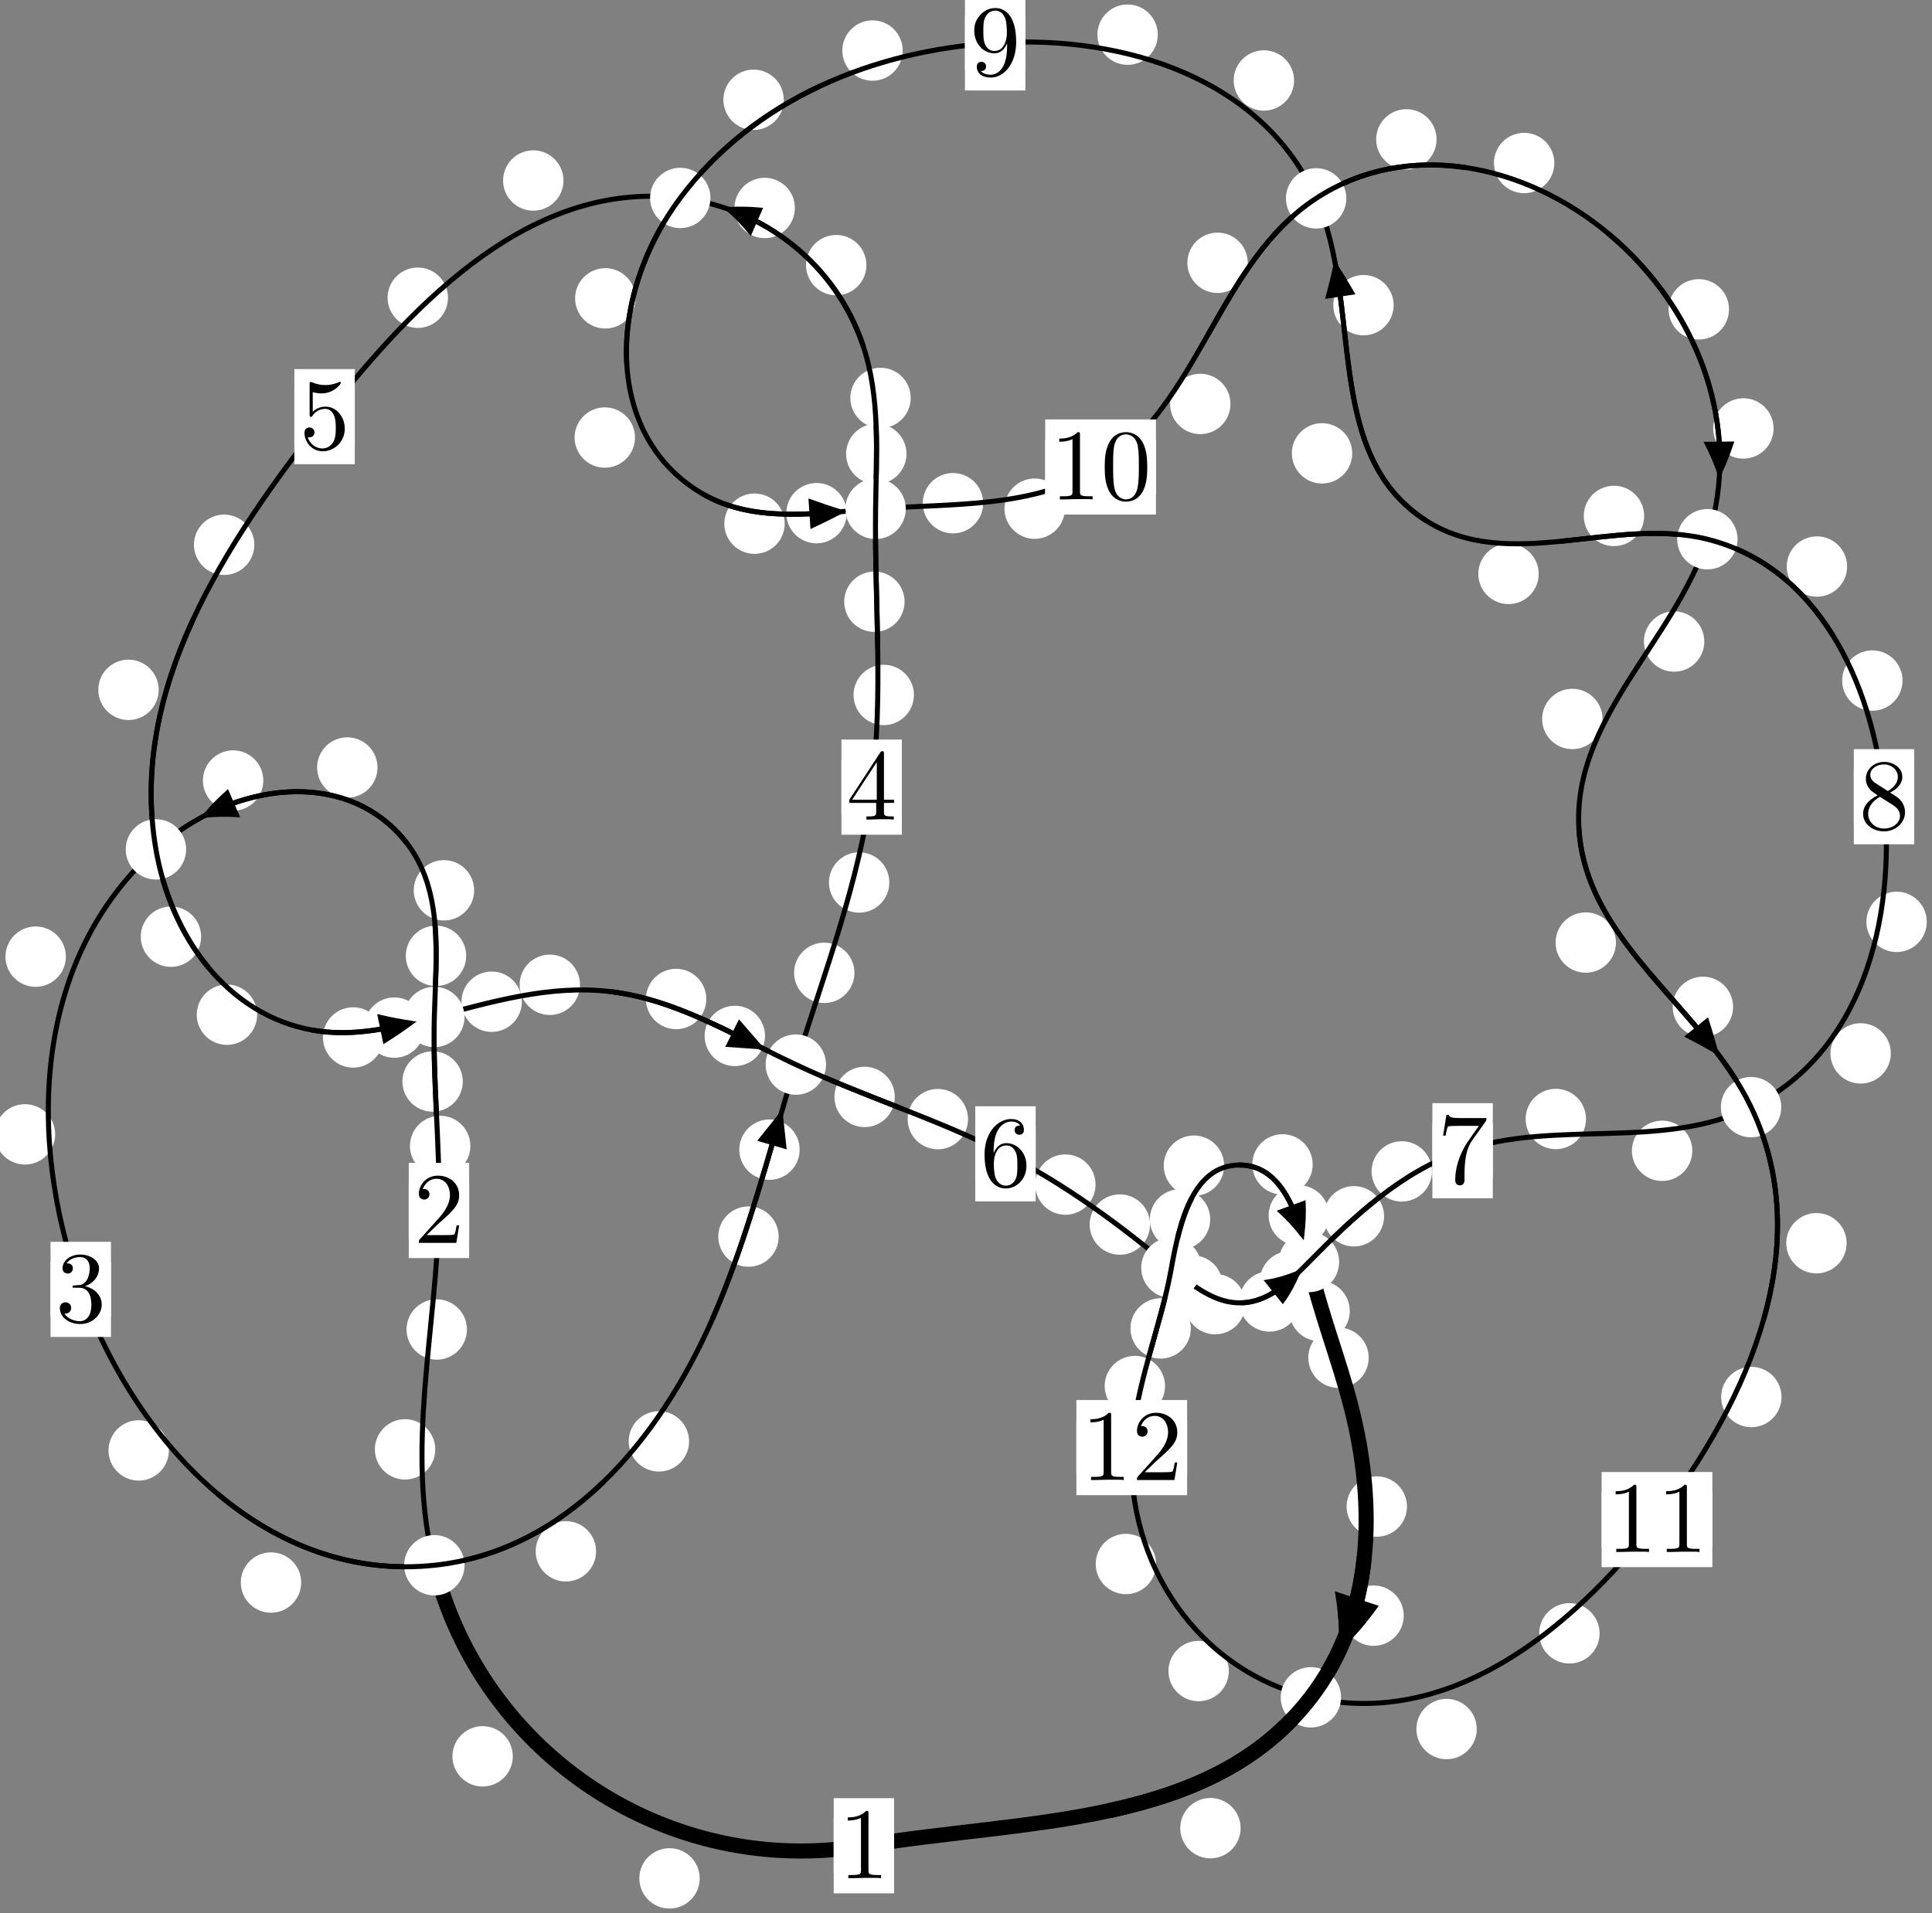 <?xml version="1.0"?>
<!-- Created by MetaPost 1.999 on 2021.07.06:0000 -->
<svg version="1.1" xmlns="http://www.w3.org/2000/svg" xmlns:xlink="http://www.w3.org/1999/xlink" width="191.272" height="189.457" viewBox="0 0 191.272 189.457">
<rect x="0" y="0" width="191.272" height="189.457" fill="#808080" stroke="none"/>
<!-- Original BoundingBox: -43.516769 -33.995361 147.755692 155.461380 -->
  <defs>
    <g transform="scale(0.01,0.01)" id="GLYPHcmr10_48">
      <path style="fill-rule: evenodd;" d="M460 -320C460 -400,455 -480,420 -554C374 -650,292 -666,250 -666C190 -666,117 -640,76 -547C44 -478,39 -400,39 -320C39 -245,43 -155,84 -79C127 2,200 22,249 22C303 22,379 1,423 -94C455 -163,460 -241,460 -320M249 -0C210 -0,151 -25,133 -121C122 -181,122 -273,122 -332C122 -396,122 -462,130 -516C149 -635,224 -644,249 -644C282 -644,348 -626,367 -527C377 -471,377 -395,377 -332C377 -257,377 -189,366 -125C351 -30,294 -0,249 -0"></path>
    </g>
    <g transform="scale(0.01,0.01)" id="GLYPHcmr10_49">
      <path style="fill-rule: evenodd;" d="M294 -640C294 -664,294 -666,271 -666C209 -602,121 -602,89 -602L89 -571C109 -571,168 -571,220 -597L220 -79C220 -43,217 -31,127 -31L95 -31L95 -0L257 -0L130 -3L217 -3L257 -3L297 -3L384 -3L419 -0L419 -31L387 -31C297 -31,294 -42,294 -79"></path>
    </g>
    <g transform="scale(0.01,0.01)" id="GLYPHcmr10_50">
      <path style="fill-rule: evenodd;" d="M127 -77L233 -180C389 -318,449 -372,449 -472C449 -586,359 -666,237 -666C124 -666,50 -574,50 -485C50 -429,100 -429,103 -429C120 -429,155 -441,155 -482C155 -508,137 -534,102 -534C94 -534,92 -534,89 -533C112 -598,166 -635,224 -635C315 -635,358 -554,358 -472C358 -392,308 -313,253 -251L61 -37C50 -26,50 -24,50 -0L421 -0L449 -174L424 -174C419 -144,412 -100,402 -85C395 -77,329 -77,307 -77"></path>
    </g>
    <g transform="scale(0.01,0.01)" id="GLYPHcmr10_51">
      <path style="fill-rule: evenodd;" d="M290 -352C372 -379,430 -449,430 -528C430 -610,342 -666,246 -666C145 -666,69 -606,69 -530C69 -497,91 -478,120 -478C151 -478,171 -500,171 -529C171 -579,124 -579,109 -579C140 -628,206 -641,242 -641C283 -641,338 -619,338 -529C338 -517,336 -459,310 -415C280 -367,246 -364,221 -363C213 -362,189 -360,182 -360C174 -359,167 -358,167 -348C167 -337,174 -337,191 -337L235 -337C317 -337,354 -269,354 -171C354 -35,285 -6,241 -6C198 -6,123 -23,88 -82C123 -77,154 -99,154 -137C154 -173,127 -193,98 -193C74 -193,42 -179,42 -135C42 -44,135 22,244 22C366 22,457 -69,457 -171C457 -253,394 -331,290 -352"></path>
    </g>
    <g transform="scale(0.01,0.01)" id="GLYPHcmr10_52">
      <path style="fill-rule: evenodd;" d="M294 -165L294 -78C294 -42,292 -31,218 -31L197 -31L197 -0L332 -0L238 -3L290 -3L332 -3L374 -3L427 -3L468 -0L468 -31L447 -31C373 -31,371 -42,371 -78L371 -165L471 -165L471 -196L371 -196L371 -651C371 -671,371 -677,355 -677C346 -677,343 -677,335 -665L28 -196L28 -165M300 -196L56 -196L300 -569"></path>
    </g>
    <g transform="scale(0.01,0.01)" id="GLYPHcmr10_53">
      <path style="fill-rule: evenodd;" d="M449 -201C449 -320,367 -420,259 -420C211 -420,168 -404,132 -369L132 -564C152 -558,185 -551,217 -551C340 -551,410 -642,410 -655C410 -661,407 -666,400 -666C399 -666,397 -666,392 -663C372 -654,323 -634,256 -634C216 -634,170 -641,123 -662C115 -665,113 -665,111 -665C101 -665,101 -657,101 -641L101 -345C101 -327,101 -319,115 -319C122 -319,124 -322,128 -328C139 -344,176 -398,257 -398C309 -398,334 -352,342 -334C358 -297,360 -258,360 -208C360 -173,360 -113,336 -71C312 -32,275 -6,229 -6C156 -6,99 -59,82 -118C85 -117,88 -116,99 -116C132 -116,149 -141,149 -165C149 -189,132 -214,99 -214C85 -214,50 -207,50 -161C50 -75,119 22,231 22C347 22,449 -74,449 -201"></path>
    </g>
    <g transform="scale(0.01,0.01)" id="GLYPHcmr10_54">
      <path style="fill-rule: evenodd;" d="M132 -328L132 -352C132 -605,256 -641,307 -641C331 -641,373 -635,395 -601C380 -601,340 -601,340 -556C340 -525,364 -510,386 -510C402 -510,432 -519,432 -558C432 -618,388 -666,305 -666C177 -666,42 -537,42 -316C42 -49,158 22,251 22C362 22,457 -72,457 -204C457 -331,368 -427,257 -427C189 -427,152 -376,132 -328M251 -6C188 -6,158 -66,152 -81C134 -128,134 -208,134 -226C134 -304,166 -404,256 -404C272 -404,318 -404,349 -342C367 -305,367 -254,367 -205C367 -157,367 -107,350 -71C320 -11,274 -6,251 -6"></path>
    </g>
    <g transform="scale(0.01,0.01)" id="GLYPHcmr10_55">
      <path style="fill-rule: evenodd;" d="M476 -609C485 -621,485 -623,485 -644L242 -644C120 -644,118 -657,114 -676L89 -676L56 -470L81 -470C84 -486,93 -549,106 -561C113 -567,191 -567,204 -567L411 -567C400 -551,321 -442,299 -409C209 -274,176 -135,176 -33C176 -23,176 22,222 22C268 22,268 -23,268 -33L268 -84C268 -139,271 -194,279 -248C283 -271,297 -357,341 -419"></path>
    </g>
    <g transform="scale(0.01,0.01)" id="GLYPHcmr10_56">
      <path style="fill-rule: evenodd;" d="M163 -457C117 -487,113 -521,113 -538C113 -599,178 -641,249 -641C322 -641,386 -589,386 -517C386 -460,347 -412,287 -377M309 -362C381 -399,430 -451,430 -517C430 -609,341 -666,250 -666C150 -666,69 -592,69 -499C69 -481,71 -436,113 -389C124 -377,161 -352,186 -335C128 -306,42 -250,42 -151C42 -45,144 22,249 22C362 22,457 -61,457 -168C457 -204,446 -249,408 -291C389 -312,373 -322,309 -362M209 -320L332 -242C360 -223,407 -193,407 -132C407 -58,332 -6,250 -6C164 -6,92 -68,92 -151C92 -209,124 -273,209 -320"></path>
    </g>
    <g transform="scale(0.01,0.01)" id="GLYPHcmr10_57">
      <path style="fill-rule: evenodd;" d="M367 -318L367 -286C367 -52,263 -6,205 -6C188 -6,134 -8,107 -42C151 -42,159 -71,159 -88C159 -119,135 -134,113 -134C97 -134,67 -125,67 -86C67 -19,121 22,206 22C335 22,457 -114,457 -329C457 -598,342 -666,253 -666C198 -666,149 -648,106 -603C65 -558,42 -516,42 -441C42 -316,130 -218,242 -218C303 -218,344 -260,367 -318M243 -241C227 -241,181 -241,150 -304C132 -341,132 -391,132 -440C132 -494,132 -541,153 -578C180 -628,218 -641,253 -641C299 -641,332 -607,349 -562C361 -530,365 -467,365 -421C365 -338,331 -241,243 -241"></path>
    </g>
  </defs>
  <path d="M69.272 186.007C69.272 185.214,68.957 184.454,68.396 183.893C67.836 183.333,67.076 183.018,66.283 183.018C65.49 183.018,64.73 183.333,64.17 183.893C63.609 184.454,63.294 185.214,63.294 186.007C63.294 186.799,63.609 187.559,64.17 188.12C64.73 188.68,65.49 188.995,66.283 188.995C67.076 188.995,67.836 188.68,68.396 188.12C68.957 187.559,69.272 186.799,69.272 186.007Z" style="fill: rgb(100%,100%,100%);stroke: none;"></path>
  <path d="M88.519 182.776C88.519 181.983,88.204 181.223,87.643 180.663C87.083 180.102,86.323 179.787,85.53 179.787C84.737 179.787,83.977 180.102,83.417 180.663C82.856 181.223,82.541 181.983,82.541 182.776C82.541 183.569,82.856 184.329,83.417 184.889C83.977 185.45,84.737 185.765,85.53 185.765C86.323 185.765,87.083 185.45,87.643 184.889C88.204 184.329,88.519 183.569,88.519 182.776Z" style="fill: rgb(100%,100%,100%);stroke: none;"></path>
  <path d="M43.09 143.524C43.09 142.732,42.775 141.972,42.215 141.411C41.654 140.851,40.894 140.536,40.102 140.536C39.309 140.536,38.549 140.851,37.988 141.411C37.428 141.972,37.113 142.732,37.113 143.524C37.113 144.317,37.428 145.077,37.988 145.638C38.549 146.198,39.309 146.513,40.102 146.513C40.894 146.513,41.654 146.198,42.215 145.638C42.775 145.077,43.09 144.317,43.09 143.524Z" style="fill: rgb(100%,100%,100%);stroke: none;"></path>
  <path d="M50.768 173.922C50.768 173.129,50.453 172.369,49.893 171.809C49.332 171.248,48.572 170.933,47.779 170.933C46.987 170.933,46.227 171.248,45.666 171.809C45.106 172.369,44.791 173.129,44.791 173.922C44.791 174.715,45.106 175.475,45.666 176.035C46.227 176.596,46.987 176.911,47.779 176.911C48.572 176.911,49.332 176.596,49.893 176.035C50.453 175.475,50.768 174.715,50.768 173.922Z" style="fill: rgb(100%,100%,100%);stroke: none;"></path>
  <path d="M46.566 113.476C46.566 112.683,46.251 111.923,45.69 111.363C45.13 110.802,44.37 110.487,43.577 110.487C42.784 110.487,42.024 110.802,41.464 111.363C40.903 111.923,40.588 112.683,40.588 113.476C40.588 114.269,40.903 115.029,41.464 115.589C42.024 116.15,42.784 116.465,43.577 116.465C44.37 116.465,45.13 116.15,45.69 115.589C46.251 115.029,46.566 114.269,46.566 113.476Z" style="fill: rgb(100%,100%,100%);stroke: none;"></path>
  <path d="M46.226 131.653C46.226 130.86,45.911 130.1,45.351 129.539C44.79 128.979,44.03 128.664,43.237 128.664C42.445 128.664,41.684 128.979,41.124 129.539C40.564 130.1,40.249 130.86,40.249 131.653C40.249 132.445,40.564 133.205,41.124 133.766C41.684 134.326,42.445 134.641,43.237 134.641C44.03 134.641,44.79 134.326,45.351 133.766C45.911 133.205,46.226 132.445,46.226 131.653Z" style="fill: rgb(100%,100%,100%);stroke: none;"></path>
  <path d="M46.152 94.652C46.152 93.859,45.837 93.099,45.276 92.539C44.716 91.978,43.956 91.663,43.163 91.663C42.37 91.663,41.61 91.978,41.05 92.539C40.489 93.099,40.174 93.859,40.174 94.652C40.174 95.445,40.489 96.205,41.05 96.765C41.61 97.326,42.37 97.641,43.163 97.641C43.956 97.641,44.716 97.326,45.276 96.765C45.837 96.205,46.152 95.445,46.152 94.652Z" style="fill: rgb(100%,100%,100%);stroke: none;"></path>
  <path d="M45.817 107.096C45.817 106.303,45.502 105.543,44.941 104.983C44.381 104.422,43.621 104.107,42.828 104.107C42.035 104.107,41.275 104.422,40.715 104.983C40.154 105.543,39.839 106.303,39.839 107.096C39.839 107.889,40.154 108.649,40.715 109.209C41.275 109.77,42.035 110.085,42.828 110.085C43.621 110.085,44.381 109.77,44.941 109.209C45.502 108.649,45.817 107.889,45.817 107.096Z" style="fill: rgb(100%,100%,100%);stroke: none;"></path>
  <path d="M37.372 76.002C37.372 75.21,37.057 74.45,36.497 73.889C35.936 73.329,35.176 73.014,34.384 73.014C33.591 73.014,32.831 73.329,32.27 73.889C31.71 74.45,31.395 75.21,31.395 76.002C31.395 76.795,31.71 77.555,32.27 78.116C32.831 78.676,33.591 78.991,34.384 78.991C35.176 78.991,35.936 78.676,36.497 78.116C37.057 77.555,37.372 76.795,37.372 76.002Z" style="fill: rgb(100%,100%,100%);stroke: none;"></path>
  <path d="M46.942 88.164C46.942 87.371,46.627 86.611,46.066 86.05C45.506 85.49,44.746 85.175,43.953 85.175C43.16 85.175,42.4 85.49,41.84 86.05C41.279 86.611,40.964 87.371,40.964 88.164C40.964 88.956,41.279 89.717,41.84 90.277C42.4 90.838,43.16 91.152,43.953 91.152C44.746 91.152,45.506 90.838,46.066 90.277C46.627 89.717,46.942 88.956,46.942 88.164Z" style="fill: rgb(100%,100%,100%);stroke: none;"></path>
  <path d="M6.519 94.732C6.519 93.939,6.204 93.179,5.643 92.619C5.083 92.058,4.323 91.743,3.53 91.743C2.737 91.743,1.977 92.058,1.417 92.619C0.856 93.179,0.541 93.939,0.541 94.732C0.541 95.525,0.856 96.285,1.417 96.845C1.977 97.406,2.737 97.721,3.53 97.721C4.323 97.721,5.083 97.406,5.643 96.845C6.204 96.285,6.519 95.525,6.519 94.732Z" style="fill: rgb(100%,100%,100%);stroke: none;"></path>
  <path d="M26.068 77.292C26.068 76.499,25.753 75.739,25.193 75.179C24.632 74.618,23.872 74.303,23.079 74.303C22.287 74.303,21.527 74.618,20.966 75.179C20.406 75.739,20.091 76.499,20.091 77.292C20.091 78.085,20.406 78.845,20.966 79.405C21.527 79.966,22.287 80.281,23.079 80.281C23.872 80.281,24.632 79.966,25.193 79.405C25.753 78.845,26.068 78.085,26.068 77.292Z" style="fill: rgb(100%,100%,100%);stroke: none;"></path>
  <path d="M16.72 143.629C16.72 142.836,16.405 142.076,15.845 141.515C15.285 140.955,14.524 140.64,13.732 140.64C12.939 140.64,12.179 140.955,11.618 141.515C11.058 142.076,10.743 142.836,10.743 143.629C10.743 144.421,11.058 145.181,11.618 145.742C12.179 146.302,12.939 146.617,13.732 146.617C14.524 146.617,15.285 146.302,15.845 145.742C16.405 145.181,16.72 144.421,16.72 143.629Z" style="fill: rgb(100%,100%,100%);stroke: none;"></path>
  <path d="M5.461 112.33C5.461 111.537,5.146 110.777,4.585 110.217C4.025 109.656,3.265 109.341,2.472 109.341C1.679 109.341,0.919 109.656,0.359 110.217C-0.202 110.777,-0.517 111.537,-0.517 112.33C-0.517 113.123,-0.202 113.883,0.359 114.443C0.919 115.004,1.679 115.319,2.472 115.319C3.265 115.319,4.025 115.004,4.585 114.443C5.146 113.883,5.461 113.123,5.461 112.33Z" style="fill: rgb(100%,100%,100%);stroke: none;"></path>
  <path d="M59.012 153.621C59.012 152.828,58.697 152.068,58.136 151.508C57.576 150.947,56.816 150.632,56.023 150.632C55.23 150.632,54.47 150.947,53.91 151.508C53.349 152.068,53.034 152.828,53.034 153.621C53.034 154.414,53.349 155.174,53.91 155.734C54.47 156.295,55.23 156.61,56.023 156.61C56.816 156.61,57.576 156.295,58.136 155.734C58.697 155.174,59.012 154.414,59.012 153.621Z" style="fill: rgb(100%,100%,100%);stroke: none;"></path>
  <path d="M29.818 156.712C29.818 155.919,29.503 155.159,28.942 154.599C28.382 154.038,27.622 153.723,26.829 153.723C26.036 153.723,25.276 154.038,24.715 154.599C24.155 155.159,23.84 155.919,23.84 156.712C23.84 157.505,24.155 158.265,24.715 158.825C25.276 159.386,26.036 159.701,26.829 159.701C27.622 159.701,28.382 159.386,28.942 158.825C29.503 158.265,29.818 157.505,29.818 156.712Z" style="fill: rgb(100%,100%,100%);stroke: none;"></path>
  <path d="M77.089 122.454C77.089 121.662,76.774 120.902,76.214 120.341C75.653 119.781,74.893 119.466,74.1 119.466C73.308 119.466,72.547 119.781,71.987 120.341C71.426 120.902,71.112 121.662,71.112 122.454C71.112 123.247,71.426 124.007,71.987 124.568C72.547 125.128,73.308 125.443,74.1 125.443C74.893 125.443,75.653 125.128,76.214 124.568C76.774 124.007,77.089 123.247,77.089 122.454Z" style="fill: rgb(100%,100%,100%);stroke: none;"></path>
  <path d="M68.22 142.733C68.22 141.94,67.905 141.18,67.345 140.62C66.784 140.059,66.024 139.744,65.232 139.744C64.439 139.744,63.679 140.059,63.118 140.62C62.558 141.18,62.243 141.94,62.243 142.733C62.243 143.526,62.558 144.286,63.118 144.846C63.679 145.407,64.439 145.722,65.232 145.722C66.024 145.722,66.784 145.407,67.345 144.846C67.905 144.286,68.22 143.526,68.22 142.733Z" style="fill: rgb(100%,100%,100%);stroke: none;"></path>
  <path d="M84.593 96.336C84.593 95.543,84.278 94.783,83.718 94.222C83.157 93.662,82.397 93.347,81.604 93.347C80.812 93.347,80.052 93.662,79.491 94.222C78.931 94.783,78.616 95.543,78.616 96.336C78.616 97.128,78.931 97.889,79.491 98.449C80.052 99.009,80.812 99.324,81.604 99.324C82.397 99.324,83.157 99.009,83.718 98.449C84.278 97.889,84.593 97.128,84.593 96.336Z" style="fill: rgb(100%,100%,100%);stroke: none;"></path>
  <path d="M79.169 113.844C79.169 113.052,78.854 112.292,78.293 111.731C77.733 111.171,76.973 110.856,76.18 110.856C75.387 110.856,74.627 111.171,74.067 111.731C73.506 112.292,73.191 113.052,73.191 113.844C73.191 114.637,73.506 115.397,74.067 115.958C74.627 116.518,75.387 116.833,76.18 116.833C76.973 116.833,77.733 116.518,78.293 115.958C78.854 115.397,79.169 114.637,79.169 113.844Z" style="fill: rgb(100%,100%,100%);stroke: none;"></path>
  <path d="M90.48 68.819C90.48 68.026,90.166 67.266,89.605 66.706C89.045 66.145,88.284 65.83,87.492 65.83C86.699 65.83,85.939 66.145,85.378 66.706C84.818 67.266,84.503 68.026,84.503 68.819C84.503 69.612,84.818 70.372,85.378 70.932C85.939 71.493,86.699 71.808,87.492 71.808C88.284 71.808,89.045 71.493,89.605 70.932C90.166 70.372,90.48 69.612,90.48 68.819Z" style="fill: rgb(100%,100%,100%);stroke: none;"></path>
  <path d="M88.046 87.388C88.046 86.596,87.731 85.836,87.171 85.275C86.61 84.715,85.85 84.4,85.057 84.4C84.265 84.4,83.505 84.715,82.944 85.275C82.384 85.836,82.069 86.596,82.069 87.388C82.069 88.181,82.384 88.941,82.944 89.502C83.505 90.062,84.265 90.377,85.057 90.377C85.85 90.377,86.61 90.062,87.171 89.502C87.731 88.941,88.046 88.181,88.046 87.388Z" style="fill: rgb(100%,100%,100%);stroke: none;"></path>
  <path d="M89.744 44.948C89.744 44.155,89.429 43.395,88.868 42.835C88.308 42.274,87.548 41.959,86.755 41.959C85.962 41.959,85.202 42.274,84.642 42.835C84.081 43.395,83.766 44.155,83.766 44.948C83.766 45.741,84.081 46.501,84.642 47.061C85.202 47.622,85.962 47.937,86.755 47.937C87.548 47.937,88.308 47.622,88.868 47.061C89.429 46.501,89.744 45.741,89.744 44.948Z" style="fill: rgb(100%,100%,100%);stroke: none;"></path>
  <path d="M89.555 59.587C89.555 58.794,89.24 58.034,88.68 57.474C88.119 56.913,87.359 56.598,86.566 56.598C85.774 56.598,85.013 56.913,84.453 57.474C83.893 58.034,83.578 58.794,83.578 59.587C83.578 60.38,83.893 61.14,84.453 61.7C85.013 62.261,85.774 62.576,86.566 62.576C87.359 62.576,88.119 62.261,88.68 61.7C89.24 61.14,89.555 60.38,89.555 59.587Z" style="fill: rgb(100%,100%,100%);stroke: none;"></path>
  <path d="M85.776 26.255C85.776 25.462,85.461 24.702,84.901 24.142C84.34 23.581,83.58 23.266,82.788 23.266C81.995 23.266,81.235 23.581,80.674 24.142C80.114 24.702,79.799 25.462,79.799 26.255C79.799 27.048,80.114 27.808,80.674 28.368C81.235 28.929,81.995 29.244,82.788 29.244C83.58 29.244,84.34 28.929,84.901 28.368C85.461 27.808,85.776 27.048,85.776 26.255Z" style="fill: rgb(100%,100%,100%);stroke: none;"></path>
  <path d="M90.162 39.405C90.162 38.613,89.847 37.853,89.286 37.292C88.726 36.732,87.966 36.417,87.173 36.417C86.38 36.417,85.62 36.732,85.06 37.292C84.499 37.853,84.184 38.613,84.184 39.405C84.184 40.198,84.499 40.958,85.06 41.519C85.62 42.079,86.38 42.394,87.173 42.394C87.966 42.394,88.726 42.079,89.286 41.519C89.847 40.958,90.162 40.198,90.162 39.405Z" style="fill: rgb(100%,100%,100%);stroke: none;"></path>
  <path d="M55.784 17.875C55.784 17.083,55.469 16.322,54.908 15.762C54.348 15.201,53.588 14.886,52.795 14.886C52.002 14.886,51.242 15.201,50.682 15.762C50.121 16.322,49.806 17.083,49.806 17.875C49.806 18.668,50.121 19.428,50.682 19.989C51.242 20.549,52.002 20.864,52.795 20.864C53.588 20.864,54.348 20.549,54.908 19.989C55.469 19.428,55.784 18.668,55.784 17.875Z" style="fill: rgb(100%,100%,100%);stroke: none;"></path>
  <path d="M78.694 20.595C78.694 19.802,78.379 19.042,77.819 18.481C77.258 17.921,76.498 17.606,75.705 17.606C74.913 17.606,74.153 17.921,73.592 18.481C73.032 19.042,72.717 19.802,72.717 20.595C72.717 21.387,73.032 22.148,73.592 22.708C74.153 23.269,74.913 23.583,75.705 23.583C76.498 23.583,77.258 23.269,77.819 22.708C78.379 22.148,78.694 21.387,78.694 20.595Z" style="fill: rgb(100%,100%,100%);stroke: none;"></path>
  <path d="M25.177 53.949C25.177 53.156,24.862 52.396,24.302 51.835C23.741 51.275,22.981 50.96,22.188 50.96C21.396 50.96,20.636 51.275,20.075 51.835C19.515 52.396,19.2 53.156,19.2 53.949C19.2 54.741,19.515 55.501,20.075 56.062C20.636 56.622,21.396 56.937,22.188 56.937C22.981 56.937,23.741 56.622,24.302 56.062C24.862 55.501,25.177 54.741,25.177 53.949Z" style="fill: rgb(100%,100%,100%);stroke: none;"></path>
  <path d="M44.351 29.482C44.351 28.689,44.036 27.929,43.475 27.369C42.915 26.808,42.155 26.493,41.362 26.493C40.569 26.493,39.809 26.808,39.249 27.369C38.688 27.929,38.373 28.689,38.373 29.482C38.373 30.275,38.688 31.035,39.249 31.595C39.809 32.156,40.569 32.471,41.362 32.471C42.155 32.471,42.915 32.156,43.475 31.595C44.036 31.035,44.351 30.275,44.351 29.482Z" style="fill: rgb(100%,100%,100%);stroke: none;"></path>
  <path d="M19.912 92.756C19.912 91.964,19.597 91.204,19.037 90.643C18.477 90.083,17.716 89.768,16.924 89.768C16.131 89.768,15.371 90.083,14.81 90.643C14.25 91.204,13.935 91.964,13.935 92.756C13.935 93.549,14.25 94.309,14.81 94.87C15.371 95.43,16.131 95.745,16.924 95.745C17.716 95.745,18.477 95.43,19.037 94.87C19.597 94.309,19.912 93.549,19.912 92.756Z" style="fill: rgb(100%,100%,100%);stroke: none;"></path>
  <path d="M15.71 68.311C15.71 67.518,15.395 66.758,14.834 66.198C14.274 65.637,13.514 65.322,12.721 65.322C11.928 65.322,11.168 65.637,10.608 66.198C10.047 66.758,9.732 67.518,9.732 68.311C9.732 69.104,10.047 69.864,10.608 70.424C11.168 70.985,11.928 71.3,12.721 71.3C13.514 71.3,14.274 70.985,14.834 70.424C15.395 69.864,15.71 69.104,15.71 68.311Z" style="fill: rgb(100%,100%,100%);stroke: none;"></path>
  <path d="M37.951 102.735C37.951 101.942,37.636 101.182,37.075 100.622C36.515 100.061,35.755 99.746,34.962 99.746C34.169 99.746,33.409 100.061,32.849 100.622C32.288 101.182,31.973 101.942,31.973 102.735C31.973 103.528,32.288 104.288,32.849 104.848C33.409 105.409,34.169 105.724,34.962 105.724C35.755 105.724,36.515 105.409,37.075 104.848C37.636 104.288,37.951 103.528,37.951 102.735Z" style="fill: rgb(100%,100%,100%);stroke: none;"></path>
  <path d="M25.456 100.482C25.456 99.689,25.141 98.929,24.58 98.368C24.02 97.808,23.26 97.493,22.467 97.493C21.674 97.493,20.914 97.808,20.354 98.368C19.793 98.929,19.478 99.689,19.478 100.482C19.478 101.274,19.793 102.034,20.354 102.595C20.914 103.155,21.674 103.47,22.467 103.47C23.26 103.47,24.02 103.155,24.58 102.595C25.141 102.034,25.456 101.274,25.456 100.482Z" style="fill: rgb(100%,100%,100%);stroke: none;"></path>
  <path d="M51.665 99.196C51.665 98.403,51.35 97.643,50.79 97.083C50.229 96.522,49.469 96.207,48.677 96.207C47.884 96.207,47.124 96.522,46.563 97.083C46.003 97.643,45.688 98.403,45.688 99.196C45.688 99.989,46.003 100.749,46.563 101.309C47.124 101.87,47.884 102.185,48.677 102.185C49.469 102.185,50.229 101.87,50.79 101.309C51.35 100.749,51.665 99.989,51.665 99.196Z" style="fill: rgb(100%,100%,100%);stroke: none;"></path>
  <path d="M42.027 101.759C42.027 100.966,41.712 100.206,41.151 99.646C40.591 99.085,39.831 98.77,39.038 98.77C38.245 98.77,37.485 99.085,36.925 99.646C36.364 100.206,36.049 100.966,36.049 101.759C36.049 102.552,36.364 103.312,36.925 103.872C37.485 104.433,38.245 104.748,39.038 104.748C39.831 104.748,40.591 104.433,41.151 103.872C41.712 103.312,42.027 102.552,42.027 101.759Z" style="fill: rgb(100%,100%,100%);stroke: none;"></path>
  <path d="M69.925 98.927C69.925 98.134,69.61 97.374,69.05 96.814C68.489 96.253,67.729 95.938,66.936 95.938C66.144 95.938,65.384 96.253,64.823 96.814C64.263 97.374,63.948 98.134,63.948 98.927C63.948 99.72,64.263 100.48,64.823 101.04C65.384 101.601,66.144 101.916,66.936 101.916C67.729 101.916,68.489 101.601,69.05 101.04C69.61 100.48,69.925 99.72,69.925 98.927Z" style="fill: rgb(100%,100%,100%);stroke: none;"></path>
  <path d="M57.422 97.518C57.422 96.725,57.107 95.965,56.546 95.404C55.986 94.844,55.226 94.529,54.433 94.529C53.64 94.529,52.88 94.844,52.32 95.404C51.759 95.965,51.444 96.725,51.444 97.518C51.444 98.31,51.759 99.071,52.32 99.631C52.88 100.192,53.64 100.507,54.433 100.507C55.226 100.507,55.986 100.192,56.546 99.631C57.107 99.071,57.422 98.31,57.422 97.518Z" style="fill: rgb(100%,100%,100%);stroke: none;"></path>
  <path d="M88.587 108.624C88.587 107.831,88.272 107.071,87.712 106.511C87.151 105.95,86.391 105.635,85.598 105.635C84.806 105.635,84.045 105.95,83.485 106.511C82.924 107.071,82.61 107.831,82.61 108.624C82.61 109.417,82.924 110.177,83.485 110.737C84.045 111.298,84.806 111.613,85.598 111.613C86.391 111.613,87.151 111.298,87.712 110.737C88.272 110.177,88.587 109.417,88.587 108.624Z" style="fill: rgb(100%,100%,100%);stroke: none;"></path>
  <path d="M75.738 102.583C75.738 101.79,75.423 101.03,74.863 100.469C74.302 99.909,73.542 99.594,72.749 99.594C71.956 99.594,71.196 99.909,70.636 100.469C70.075 101.03,69.76 101.79,69.76 102.583C69.76 103.375,70.075 104.135,70.636 104.696C71.196 105.256,71.956 105.571,72.749 105.571C73.542 105.571,74.302 105.256,74.863 104.696C75.423 104.135,75.738 103.375,75.738 102.583Z" style="fill: rgb(100%,100%,100%);stroke: none;"></path>
  <path d="M108.462 117.304C108.462 116.511,108.147 115.751,107.587 115.191C107.027 114.63,106.266 114.315,105.474 114.315C104.681 114.315,103.921 114.63,103.36 115.191C102.8 115.751,102.485 116.511,102.485 117.304C102.485 118.097,102.8 118.857,103.36 119.417C103.921 119.978,104.681 120.293,105.474 120.293C106.266 120.293,107.027 119.978,107.587 119.417C108.147 118.857,108.462 118.097,108.462 117.304Z" style="fill: rgb(100%,100%,100%);stroke: none;"></path>
  <path d="M95.836 110.823C95.836 110.03,95.521 109.27,94.961 108.709C94.4 108.149,93.64 107.834,92.847 107.834C92.055 107.834,91.295 108.149,90.734 108.709C90.174 109.27,89.859 110.03,89.859 110.823C89.859 111.615,90.174 112.376,90.734 112.936C91.295 113.496,92.055 113.811,92.847 113.811C93.64 113.811,94.4 113.496,94.961 112.936C95.521 112.376,95.836 111.615,95.836 110.823Z" style="fill: rgb(100%,100%,100%);stroke: none;"></path>
  <path d="M121.049 127.296C121.049 126.503,120.734 125.743,120.173 125.183C119.613 124.622,118.853 124.307,118.06 124.307C117.267 124.307,116.507 124.622,115.947 125.183C115.386 125.743,115.071 126.503,115.071 127.296C115.071 128.089,115.386 128.849,115.947 129.409C116.507 129.97,117.267 130.285,118.06 130.285C118.853 130.285,119.613 129.97,120.173 129.409C120.734 128.849,121.049 128.089,121.049 127.296Z" style="fill: rgb(100%,100%,100%);stroke: none;"></path>
  <path d="M113.855 121.263C113.855 120.471,113.54 119.71,112.98 119.15C112.419 118.589,111.659 118.274,110.866 118.274C110.074 118.274,109.313 118.589,108.753 119.15C108.192 119.71,107.878 120.471,107.878 121.263C107.878 122.056,108.192 122.816,108.753 123.377C109.313 123.937,110.074 124.252,110.866 124.252C111.659 124.252,112.419 123.937,112.98 123.377C113.54 122.816,113.855 122.056,113.855 121.263Z" style="fill: rgb(100%,100%,100%);stroke: none;"></path>
  <path d="M128.674 128.877C128.674 128.085,128.359 127.324,127.798 126.764C127.238 126.204,126.478 125.889,125.685 125.889C124.892 125.889,124.132 126.204,123.572 126.764C123.011 127.324,122.696 128.085,122.696 128.877C122.696 129.67,123.011 130.43,123.572 130.991C124.132 131.551,124.892 131.866,125.685 131.866C126.478 131.866,127.238 131.551,127.798 130.991C128.359 130.43,128.674 129.67,128.674 128.877Z" style="fill: rgb(100%,100%,100%);stroke: none;"></path>
  <path d="M123.29 129.145C123.29 128.353,122.975 127.593,122.414 127.032C121.854 126.472,121.094 126.157,120.301 126.157C119.508 126.157,118.748 126.472,118.188 127.032C117.627 127.593,117.312 128.353,117.312 129.145C117.312 129.938,117.627 130.698,118.188 131.259C118.748 131.819,119.508 132.134,120.301 132.134C121.094 132.134,121.854 131.819,122.414 131.259C122.975 130.698,123.29 129.938,123.29 129.145Z" style="fill: rgb(100%,100%,100%);stroke: none;"></path>
  <path d="M137.026 120.443C137.026 119.65,136.711 118.89,136.15 118.329C135.59 117.769,134.83 117.454,134.037 117.454C133.244 117.454,132.484 117.769,131.924 118.329C131.363 118.89,131.048 119.65,131.048 120.443C131.048 121.235,131.363 121.995,131.924 122.556C132.484 123.116,133.244 123.431,134.037 123.431C134.83 123.431,135.59 123.116,136.15 122.556C136.711 121.995,137.026 121.235,137.026 120.443Z" style="fill: rgb(100%,100%,100%);stroke: none;"></path>
  <path d="M130.703 126.88C130.703 126.087,130.388 125.327,129.828 124.767C129.267 124.206,128.507 123.891,127.714 123.891C126.922 123.891,126.161 124.206,125.601 124.767C125.04 125.327,124.726 126.087,124.726 126.88C124.726 127.673,125.04 128.433,125.601 128.993C126.161 129.554,126.922 129.869,127.714 129.869C128.507 129.869,129.267 129.554,129.828 128.993C130.388 128.433,130.703 127.673,130.703 126.88Z" style="fill: rgb(100%,100%,100%);stroke: none;"></path>
  <path d="M157.018 110.809C157.018 110.016,156.703 109.256,156.143 108.696C155.582 108.135,154.822 107.82,154.029 107.82C153.237 107.82,152.477 108.135,151.916 108.696C151.356 109.256,151.041 110.016,151.041 110.809C151.041 111.602,151.356 112.362,151.916 112.922C152.477 113.483,153.237 113.798,154.029 113.798C154.822 113.798,155.582 113.483,156.143 112.922C156.703 112.362,157.018 111.602,157.018 110.809Z" style="fill: rgb(100%,100%,100%);stroke: none;"></path>
  <path d="M141.767 115.999C141.767 115.206,141.452 114.446,140.892 113.885C140.331 113.325,139.571 113.01,138.778 113.01C137.986 113.01,137.226 113.325,136.665 113.885C136.105 114.446,135.79 115.206,135.79 115.999C135.79 116.791,136.105 117.551,136.665 118.112C137.226 118.672,137.986 118.987,138.778 118.987C139.571 118.987,140.331 118.672,140.892 118.112C141.452 117.551,141.767 116.791,141.767 115.999Z" style="fill: rgb(100%,100%,100%);stroke: none;"></path>
  <path d="M187.195 104.312C187.195 103.519,186.88 102.759,186.32 102.199C185.759 101.638,184.999 101.323,184.206 101.323C183.414 101.323,182.654 101.638,182.093 102.199C181.533 102.759,181.218 103.519,181.218 104.312C181.218 105.105,181.533 105.865,182.093 106.425C182.654 106.986,183.414 107.301,184.206 107.301C184.999 107.301,185.759 106.986,186.32 106.425C186.88 105.865,187.195 105.105,187.195 104.312Z" style="fill: rgb(100%,100%,100%);stroke: none;"></path>
  <path d="M167.541 113.958C167.541 113.165,167.226 112.405,166.665 111.845C166.105 111.284,165.345 110.969,164.552 110.969C163.759 110.969,162.999 111.284,162.439 111.845C161.878 112.405,161.563 113.165,161.563 113.958C161.563 114.751,161.878 115.511,162.439 116.071C162.999 116.632,163.759 116.947,164.552 116.947C165.345 116.947,166.105 116.632,166.665 116.071C167.226 115.511,167.541 114.751,167.541 113.958Z" style="fill: rgb(100%,100%,100%);stroke: none;"></path>
  <path d="M188.355 67.392C188.355 66.599,188.04 65.839,187.48 65.278C186.919 64.718,186.159 64.403,185.367 64.403C184.574 64.403,183.814 64.718,183.253 65.278C182.693 65.839,182.378 66.599,182.378 67.392C182.378 68.184,182.693 68.944,183.253 69.505C183.814 70.065,184.574 70.38,185.367 70.38C186.159 70.38,186.919 70.065,187.48 69.505C188.04 68.944,188.355 68.184,188.355 67.392Z" style="fill: rgb(100%,100%,100%);stroke: none;"></path>
  <path d="M190.756 91.288C190.756 90.496,190.441 89.735,189.88 89.175C189.32 88.615,188.56 88.3,187.767 88.3C186.974 88.3,186.214 88.615,185.654 89.175C185.093 89.735,184.778 90.496,184.778 91.288C184.778 92.081,185.093 92.841,185.654 93.402C186.214 93.962,186.974 94.277,187.767 94.277C188.56 94.277,189.32 93.962,189.88 93.402C190.441 92.841,190.756 92.081,190.756 91.288Z" style="fill: rgb(100%,100%,100%);stroke: none;"></path>
  <path d="M162.774 51.091C162.774 50.298,162.459 49.538,161.899 48.978C161.338 48.417,160.578 48.102,159.785 48.102C158.993 48.102,158.233 48.417,157.672 48.978C157.112 49.538,156.797 50.298,156.797 51.091C156.797 51.884,157.112 52.644,157.672 53.204C158.233 53.765,158.993 54.08,159.785 54.08C160.578 54.08,161.338 53.765,161.899 53.204C162.459 52.644,162.774 51.884,162.774 51.091Z" style="fill: rgb(100%,100%,100%);stroke: none;"></path>
  <path d="M182.868 56.101C182.868 55.309,182.553 54.548,181.992 53.988C181.432 53.428,180.672 53.113,179.879 53.113C179.086 53.113,178.326 53.428,177.766 53.988C177.205 54.548,176.89 55.309,176.89 56.101C176.89 56.894,177.205 57.654,177.766 58.215C178.326 58.775,179.086 59.09,179.879 59.09C180.672 59.09,181.432 58.775,181.992 58.215C182.553 57.654,182.868 56.894,182.868 56.101Z" style="fill: rgb(100%,100%,100%);stroke: none;"></path>
  <path d="M133.874 44.891C133.874 44.098,133.559 43.338,132.999 42.778C132.438 42.217,131.678 41.902,130.885 41.902C130.093 41.902,129.333 42.217,128.772 42.778C128.212 43.338,127.897 44.098,127.897 44.891C127.897 45.684,128.212 46.444,128.772 47.004C129.333 47.565,130.093 47.88,130.885 47.88C131.678 47.88,132.438 47.565,132.999 47.004C133.559 46.444,133.874 45.684,133.874 44.891Z" style="fill: rgb(100%,100%,100%);stroke: none;"></path>
  <path d="M152.334 56.832C152.334 56.04,152.019 55.28,151.459 54.719C150.899 54.159,150.138 53.844,149.346 53.844C148.553 53.844,147.793 54.159,147.232 54.719C146.672 55.28,146.357 56.04,146.357 56.832C146.357 57.625,146.672 58.385,147.232 58.946C147.793 59.506,148.553 59.821,149.346 59.821C150.138 59.821,150.899 59.506,151.459 58.946C152.019 58.385,152.334 57.625,152.334 56.832Z" style="fill: rgb(100%,100%,100%);stroke: none;"></path>
  <path d="M128.117 7.968C128.117 7.175,127.802 6.415,127.241 5.855C126.681 5.294,125.921 4.979,125.128 4.979C124.335 4.979,123.575 5.294,123.015 5.855C122.454 6.415,122.139 7.175,122.139 7.968C122.139 8.761,122.454 9.521,123.015 10.081C123.575 10.642,124.335 10.957,125.128 10.957C125.921 10.957,126.681 10.642,127.241 10.081C127.802 9.521,128.117 8.761,128.117 7.968Z" style="fill: rgb(100%,100%,100%);stroke: none;"></path>
  <path d="M137.975 30.221C137.975 29.428,137.66 28.668,137.1 28.108C136.539 27.547,135.779 27.232,134.986 27.232C134.194 27.232,133.434 27.547,132.873 28.108C132.313 28.668,131.998 29.428,131.998 30.221C131.998 31.014,132.313 31.774,132.873 32.334C133.434 32.895,134.194 33.21,134.986 33.21C135.779 33.21,136.539 32.895,137.1 32.334C137.66 31.774,137.975 31.014,137.975 30.221Z" style="fill: rgb(100%,100%,100%);stroke: none;"></path>
  <path d="M89.368 5.005C89.368 4.213,89.053 3.453,88.493 2.892C87.932 2.332,87.172 2.017,86.379 2.017C85.587 2.017,84.827 2.332,84.266 2.892C83.706 3.453,83.391 4.213,83.391 5.005C83.391 5.798,83.706 6.558,84.266 7.119C84.827 7.679,85.587 7.994,86.379 7.994C87.172 7.994,87.932 7.679,88.493 7.119C89.053 6.558,89.368 5.798,89.368 5.005Z" style="fill: rgb(100%,100%,100%);stroke: none;"></path>
  <path d="M114.624 3.432C114.624 2.639,114.309 1.879,113.748 1.319C113.188 0.758,112.428 0.443,111.635 0.443C110.842 0.443,110.082 0.758,109.522 1.319C108.961 1.879,108.646 2.639,108.646 3.432C108.646 4.225,108.961 4.985,109.522 5.545C110.082 6.106,110.842 6.421,111.635 6.421C112.428 6.421,113.188 6.106,113.748 5.545C114.309 4.985,114.624 4.225,114.624 3.432Z" style="fill: rgb(100%,100%,100%);stroke: none;"></path>
  <path d="M62.915 29.545C62.915 28.752,62.6 27.992,62.039 27.431C61.479 26.871,60.719 26.556,59.926 26.556C59.133 26.556,58.373 26.871,57.813 27.431C57.252 27.992,56.937 28.752,56.937 29.545C56.937 30.337,57.252 31.097,57.813 31.658C58.373 32.218,59.133 32.533,59.926 32.533C60.719 32.533,61.479 32.218,62.039 31.658C62.6 31.097,62.915 30.337,62.915 29.545Z" style="fill: rgb(100%,100%,100%);stroke: none;"></path>
  <path d="M77.595 9.881C77.595 9.089,77.28 8.329,76.72 7.768C76.159 7.208,75.399 6.893,74.607 6.893C73.814 6.893,73.054 7.208,72.493 7.768C71.933 8.329,71.618 9.089,71.618 9.881C71.618 10.674,71.933 11.434,72.493 11.995C73.054 12.555,73.814 12.87,74.607 12.87C75.399 12.87,76.159 12.555,76.72 11.995C77.28 11.434,77.595 10.674,77.595 9.881Z" style="fill: rgb(100%,100%,100%);stroke: none;"></path>
  <path d="M77.687 51.858C77.687 51.065,77.372 50.305,76.811 49.745C76.251 49.184,75.491 48.869,74.698 48.869C73.905 48.869,73.145 49.184,72.585 49.745C72.024 50.305,71.709 51.065,71.709 51.858C71.709 52.651,72.024 53.411,72.585 53.971C73.145 54.532,73.905 54.847,74.698 54.847C75.491 54.847,76.251 54.532,76.811 53.971C77.372 53.411,77.687 52.651,77.687 51.858Z" style="fill: rgb(100%,100%,100%);stroke: none;"></path>
  <path d="M62.865 43.326C62.865 42.534,62.55 41.773,61.989 41.213C61.429 40.653,60.669 40.338,59.876 40.338C59.083 40.338,58.323 40.653,57.763 41.213C57.202 41.773,56.887 42.534,56.887 43.326C56.887 44.119,57.202 44.879,57.763 45.44C58.323 46,59.083 46.315,59.876 46.315C60.669 46.315,61.429 46,61.989 45.44C62.55 44.879,62.865 44.119,62.865 43.326Z" style="fill: rgb(100%,100%,100%);stroke: none;"></path>
  <path d="M97.336 49.829C97.336 49.036,97.021 48.276,96.461 47.715C95.9 47.155,95.14 46.84,94.347 46.84C93.555 46.84,92.794 47.155,92.234 47.715C91.674 48.276,91.359 49.036,91.359 49.829C91.359 50.621,91.674 51.382,92.234 51.942C92.794 52.503,93.555 52.817,94.347 52.817C95.14 52.817,95.9 52.503,96.461 51.942C97.021 51.382,97.336 50.621,97.336 49.829Z" style="fill: rgb(100%,100%,100%);stroke: none;"></path>
  <path d="M83.827 50.816C83.827 50.024,83.512 49.264,82.952 48.703C82.391 48.143,81.631 47.828,80.839 47.828C80.046 47.828,79.286 48.143,78.725 48.703C78.165 49.264,77.85 50.024,77.85 50.816C77.85 51.609,78.165 52.369,78.725 52.93C79.286 53.49,80.046 53.805,80.839 53.805C81.631 53.805,82.391 53.49,82.952 52.93C83.512 52.369,83.827 51.609,83.827 50.816Z" style="fill: rgb(100%,100%,100%);stroke: none;"></path>
  <path d="M121.818 40.001C121.818 39.208,121.503 38.448,120.942 37.888C120.382 37.327,119.622 37.012,118.829 37.012C118.036 37.012,117.276 37.327,116.716 37.888C116.155 38.448,115.84 39.208,115.84 40.001C115.84 40.794,116.155 41.554,116.716 42.114C117.276 42.675,118.036 42.99,118.829 42.99C119.622 42.99,120.382 42.675,120.942 42.114C121.503 41.554,121.818 40.794,121.818 40.001Z" style="fill: rgb(100%,100%,100%);stroke: none;"></path>
  <path d="M105.424 50.371C105.424 49.578,105.109 48.818,104.548 48.258C103.988 47.697,103.228 47.382,102.435 47.382C101.642 47.382,100.882 47.697,100.322 48.258C99.761 48.818,99.446 49.578,99.446 50.371C99.446 51.164,99.761 51.924,100.322 52.484C100.882 53.045,101.642 53.36,102.435 53.36C103.228 53.36,103.988 53.045,104.548 52.484C105.109 51.924,105.424 51.164,105.424 50.371Z" style="fill: rgb(100%,100%,100%);stroke: none;"></path>
  <path d="M142.222 13.801C142.222 13.008,141.907 12.248,141.347 11.687C140.786 11.127,140.026 10.812,139.233 10.812C138.441 10.812,137.68 11.127,137.12 11.687C136.559 12.248,136.244 13.008,136.244 13.801C136.244 14.593,136.559 15.353,137.12 15.914C137.68 16.474,138.441 16.789,139.233 16.789C140.026 16.789,140.786 16.474,141.347 15.914C141.907 15.353,142.222 14.593,142.222 13.801Z" style="fill: rgb(100%,100%,100%);stroke: none;"></path>
  <path d="M123.529 26.026C123.529 25.233,123.214 24.473,122.654 23.912C122.093 23.352,121.333 23.037,120.54 23.037C119.748 23.037,118.987 23.352,118.427 23.912C117.866 24.473,117.551 25.233,117.551 26.026C117.551 26.818,117.866 27.579,118.427 28.139C118.987 28.7,119.748 29.014,120.54 29.014C121.333 29.014,122.093 28.7,122.654 28.139C123.214 27.579,123.529 26.818,123.529 26.026Z" style="fill: rgb(100%,100%,100%);stroke: none;"></path>
  <path d="M171.174 30.631C171.174 29.839,170.859 29.078,170.299 28.518C169.738 27.957,168.978 27.643,168.185 27.643C167.393 27.643,166.633 27.957,166.072 28.518C165.512 29.078,165.197 29.839,165.197 30.631C165.197 31.424,165.512 32.184,166.072 32.745C166.633 33.305,167.393 33.62,168.185 33.62C168.978 33.62,169.738 33.305,170.299 32.745C170.859 32.184,171.174 31.424,171.174 30.631Z" style="fill: rgb(100%,100%,100%);stroke: none;"></path>
  <path d="M153.883 16.142C153.883 15.349,153.568 14.589,153.008 14.028C152.447 13.468,151.687 13.153,150.894 13.153C150.102 13.153,149.341 13.468,148.781 14.028C148.22 14.589,147.905 15.349,147.905 16.142C147.905 16.934,148.22 17.695,148.781 18.255C149.341 18.816,150.102 19.13,150.894 19.13C151.687 19.13,152.447 18.816,153.008 18.255C153.568 17.695,153.883 16.934,153.883 16.142Z" style="fill: rgb(100%,100%,100%);stroke: none;"></path>
  <path d="M168.729 63.526C168.729 62.734,168.414 61.974,167.854 61.413C167.293 60.853,166.533 60.538,165.74 60.538C164.948 60.538,164.188 60.853,163.627 61.413C163.067 61.974,162.752 62.734,162.752 63.526C162.752 64.319,163.067 65.079,163.627 65.64C164.188 66.2,164.948 66.515,165.74 66.515C166.533 66.515,167.293 66.2,167.854 65.64C168.414 65.079,168.729 64.319,168.729 63.526Z" style="fill: rgb(100%,100%,100%);stroke: none;"></path>
  <path d="M175.588 42.428C175.588 41.635,175.273 40.875,174.713 40.315C174.152 39.754,173.392 39.439,172.6 39.439C171.807 39.439,171.047 39.754,170.486 40.315C169.926 40.875,169.611 41.635,169.611 42.428C169.611 43.221,169.926 43.981,170.486 44.541C171.047 45.102,171.807 45.417,172.6 45.417C173.392 45.417,174.152 45.102,174.713 44.541C175.273 43.981,175.588 43.221,175.588 42.428Z" style="fill: rgb(100%,100%,100%);stroke: none;"></path>
  <path d="M159.982 93.336C159.982 92.543,159.668 91.783,159.107 91.222C158.547 90.662,157.786 90.347,156.994 90.347C156.201 90.347,155.441 90.662,154.88 91.222C154.32 91.783,154.005 92.543,154.005 93.336C154.005 94.128,154.32 94.889,154.88 95.449C155.441 96.01,156.201 96.325,156.994 96.325C157.786 96.325,158.547 96.01,159.107 95.449C159.668 94.889,159.982 94.128,159.982 93.336Z" style="fill: rgb(100%,100%,100%);stroke: none;"></path>
  <path d="M158.653 71.196C158.653 70.404,158.338 69.644,157.777 69.083C157.217 68.523,156.457 68.208,155.664 68.208C154.871 68.208,154.111 68.523,153.551 69.083C152.99 69.644,152.675 70.404,152.675 71.196C152.675 71.989,152.99 72.749,153.551 73.31C154.111 73.87,154.871 74.185,155.664 74.185C156.457 74.185,157.217 73.87,157.777 73.31C158.338 72.749,158.653 71.989,158.653 71.196Z" style="fill: rgb(100%,100%,100%);stroke: none;"></path>
  <path d="M182.82 123.11C182.82 122.318,182.505 121.558,181.945 120.997C181.384 120.437,180.624 120.122,179.831 120.122C179.039 120.122,178.279 120.437,177.718 120.997C177.158 121.558,176.843 122.318,176.843 123.11C176.843 123.903,177.158 124.663,177.718 125.224C178.279 125.784,179.039 126.099,179.831 126.099C180.624 126.099,181.384 125.784,181.945 125.224C182.505 124.663,182.82 123.903,182.82 123.11Z" style="fill: rgb(100%,100%,100%);stroke: none;"></path>
  <path d="M171.579 99.704C171.579 98.911,171.264 98.151,170.704 97.59C170.143 97.03,169.383 96.715,168.591 96.715C167.798 96.715,167.038 97.03,166.477 97.59C165.917 98.151,165.602 98.911,165.602 99.704C165.602 100.496,165.917 101.256,166.477 101.817C167.038 102.377,167.798 102.692,168.591 102.692C169.383 102.692,170.143 102.377,170.704 101.817C171.264 101.256,171.579 100.496,171.579 99.704Z" style="fill: rgb(100%,100%,100%);stroke: none;"></path>
  <path d="M158.363 161.742C158.363 160.949,158.048 160.189,157.488 159.629C156.928 159.068,156.167 158.753,155.375 158.753C154.582 158.753,153.822 159.068,153.261 159.629C152.701 160.189,152.386 160.949,152.386 161.742C152.386 162.535,152.701 163.295,153.261 163.855C153.822 164.416,154.582 164.731,155.375 164.731C156.167 164.731,156.928 164.416,157.488 163.855C158.048 163.295,158.363 162.535,158.363 161.742Z" style="fill: rgb(100%,100%,100%);stroke: none;"></path>
  <path d="M176.375 138.341C176.375 137.548,176.06 136.788,175.5 136.227C174.939 135.667,174.179 135.352,173.386 135.352C172.594 135.352,171.834 135.667,171.273 136.227C170.713 136.788,170.398 137.548,170.398 138.341C170.398 139.133,170.713 139.894,171.273 140.454C171.834 141.014,172.594 141.329,173.386 141.329C174.179 141.329,174.939 141.014,175.5 140.454C176.06 139.894,176.375 139.133,176.375 138.341Z" style="fill: rgb(100%,100%,100%);stroke: none;"></path>
  <path d="M121.655 165.476C121.655 164.684,121.34 163.924,120.78 163.363C120.219 162.803,119.459 162.488,118.666 162.488C117.874 162.488,117.113 162.803,116.553 163.363C115.992 163.924,115.678 164.684,115.678 165.476C115.678 166.269,115.992 167.029,116.553 167.59C117.113 168.15,117.874 168.465,118.666 168.465C119.459 168.465,120.219 168.15,120.78 167.59C121.34 167.029,121.655 166.269,121.655 165.476Z" style="fill: rgb(100%,100%,100%);stroke: none;"></path>
  <path d="M146.202 171.221C146.202 170.429,145.887 169.669,145.326 169.108C144.766 168.548,144.006 168.233,143.213 168.233C142.42 168.233,141.66 168.548,141.1 169.108C140.539 169.669,140.224 170.429,140.224 171.221C140.224 172.014,140.539 172.774,141.1 173.335C141.66 173.895,142.42 174.21,143.213 174.21C144.006 174.21,144.766 173.895,145.326 173.335C145.887 172.774,146.202 172.014,146.202 171.221Z" style="fill: rgb(100%,100%,100%);stroke: none;"></path>
  <path d="M115.341 137.252C115.341 136.459,115.026 135.699,114.465 135.139C113.905 134.578,113.145 134.263,112.352 134.263C111.559 134.263,110.799 134.578,110.239 135.139C109.678 135.699,109.363 136.459,109.363 137.252C109.363 138.045,109.678 138.805,110.239 139.365C110.799 139.926,111.559 140.241,112.352 140.241C113.145 140.241,113.905 139.926,114.465 139.365C115.026 138.805,115.341 138.045,115.341 137.252Z" style="fill: rgb(100%,100%,100%);stroke: none;"></path>
  <path d="M114.454 154.876C114.454 154.084,114.139 153.324,113.579 152.763C113.018 152.203,112.258 151.888,111.466 151.888C110.673 151.888,109.913 152.203,109.352 152.763C108.792 153.324,108.477 154.084,108.477 154.876C108.477 155.669,108.792 156.429,109.352 156.99C109.913 157.55,110.673 157.865,111.466 157.865C112.258 157.865,113.018 157.55,113.579 156.99C114.139 156.429,114.454 155.669,114.454 154.876Z" style="fill: rgb(100%,100%,100%);stroke: none;"></path>
  <path d="M119.813 120.749C119.813 119.957,119.498 119.196,118.938 118.636C118.377 118.075,117.617 117.761,116.824 117.761C116.032 117.761,115.272 118.075,114.711 118.636C114.151 119.196,113.836 119.957,113.836 120.749C113.836 121.542,114.151 122.302,114.711 122.863C115.272 123.423,116.032 123.738,116.824 123.738C117.617 123.738,118.377 123.423,118.938 122.863C119.498 122.302,119.813 121.542,119.813 120.749Z" style="fill: rgb(100%,100%,100%);stroke: none;"></path>
  <path d="M117.896 131.546C117.896 130.753,117.581 129.993,117.02 129.433C116.46 128.872,115.7 128.557,114.907 128.557C114.114 128.557,113.354 128.872,112.794 129.433C112.233 129.993,111.918 130.753,111.918 131.546C111.918 132.339,112.233 133.099,112.794 133.659C113.354 134.22,114.114 134.535,114.907 134.535C115.7 134.535,116.46 134.22,117.02 133.659C117.581 133.099,117.896 132.339,117.896 131.546Z" style="fill: rgb(100%,100%,100%);stroke: none;"></path>
  <path d="M129.959 115.307C129.959 114.514,129.644 113.754,129.084 113.194C128.524 112.633,127.763 112.318,126.971 112.318C126.178 112.318,125.418 112.633,124.857 113.194C124.297 113.754,123.982 114.514,123.982 115.307C123.982 116.1,124.297 116.86,124.857 117.42C125.418 117.981,126.178 118.296,126.971 118.296C127.763 118.296,128.524 117.981,129.084 117.42C129.644 116.86,129.959 116.1,129.959 115.307Z" style="fill: rgb(100%,100%,100%);stroke: none;"></path>
  <path d="M121.191 115.43C121.191 114.638,120.876 113.878,120.315 113.317C119.755 112.757,118.995 112.442,118.202 112.442C117.409 112.442,116.649 112.757,116.089 113.317C115.528 113.878,115.213 114.638,115.213 115.43C115.213 116.223,115.528 116.983,116.089 117.544C116.649 118.104,117.409 118.419,118.202 118.419C118.995 118.419,119.755 118.104,120.315 117.544C120.876 116.983,121.191 116.223,121.191 115.43Z" style="fill: rgb(100%,100%,100%);stroke: none;"></path>
  <path d="M133.632 129.822C133.632 129.029,133.317 128.269,132.756 127.708C132.196 127.148,131.436 126.833,130.643 126.833C129.85 126.833,129.09 127.148,128.53 127.708C127.969 128.269,127.654 129.029,127.654 129.822C127.654 130.614,127.969 131.374,128.53 131.935C129.09 132.495,129.85 132.81,130.643 132.81C131.436 132.81,132.196 132.495,132.756 131.935C133.317 131.374,133.632 130.614,133.632 129.822Z" style="fill: rgb(100%,100%,100%);stroke: none;"></path>
  <path d="M131.574 120.359C131.574 119.567,131.26 118.807,130.699 118.246C130.139 117.686,129.378 117.371,128.586 117.371C127.793 117.371,127.033 117.686,126.472 118.246C125.912 118.807,125.597 119.567,125.597 120.359C125.597 121.152,125.912 121.912,126.472 122.473C127.033 123.033,127.793 123.348,128.586 123.348C129.378 123.348,130.139 123.033,130.699 122.473C131.26 121.912,131.574 121.152,131.574 120.359Z" style="fill: rgb(100%,100%,100%);stroke: none;"></path>
  <path d="M139.293 149.186C139.293 148.393,138.978 147.633,138.418 147.073C137.858 146.512,137.097 146.197,136.305 146.197C135.512 146.197,134.752 146.512,134.191 147.073C133.631 147.633,133.316 148.393,133.316 149.186C133.316 149.979,133.631 150.739,134.191 151.299C134.752 151.86,135.512 152.175,136.305 152.175C137.097 152.175,137.858 151.86,138.418 151.299C138.978 150.739,139.293 149.979,139.293 149.186Z" style="fill: rgb(100%,100%,100%);stroke: none;"></path>
  <path d="M135.502 134.449C135.502 133.657,135.187 132.896,134.627 132.336C134.066 131.775,133.306 131.461,132.513 131.461C131.721 131.461,130.961 131.775,130.4 132.336C129.84 132.896,129.525 133.657,129.525 134.449C129.525 135.242,129.84 136.002,130.4 136.563C130.961 137.123,131.721 137.438,132.513 137.438C133.306 137.438,134.066 137.123,134.627 136.563C135.187 136.002,135.502 135.242,135.502 134.449Z" style="fill: rgb(100%,100%,100%);stroke: none;"></path>
  <path d="M122.824 181.034C122.824 180.241,122.509 179.481,121.948 178.921C121.388 178.36,120.628 178.045,119.835 178.045C119.042 178.045,118.282 178.36,117.722 178.921C117.161 179.481,116.846 180.241,116.846 181.034C116.846 181.827,117.161 182.587,117.722 183.147C118.282 183.708,119.042 184.023,119.835 184.023C120.628 184.023,121.388 183.708,121.948 183.147C122.509 182.587,122.824 181.827,122.824 181.034Z" style="fill: rgb(100%,100%,100%);stroke: none;"></path>
  <path d="M138.974 159.992C138.974 159.199,138.659 158.439,138.099 157.878C137.538 157.318,136.778 157.003,135.985 157.003C135.193 157.003,134.433 157.318,133.872 157.878C133.312 158.439,132.997 159.199,132.997 159.992C132.997 160.784,133.312 161.544,133.872 162.105C134.433 162.665,135.193 162.98,135.985 162.98C136.778 162.98,137.538 162.665,138.099 162.105C138.659 161.544,138.974 160.784,138.974 159.992Z" style="fill: rgb(100%,100%,100%);stroke: none;"></path>
  <path d="M85.53 182.776C66.283 186.007,47.779 173.922,43 155C40.102 143.524,43.237 131.653,43.457 119.868C43.577 113.476,42.828 107.096,43 100.705C43.163 94.652,43.953 88.164,40.201 83.395C34.384 76.002,23.079 77.292,15.437 84.11C3.53 94.732,2.472 112.33,7.995 127.682C13.732 143.629,26.829 156.712,43 155C56.023 153.621,65.232 142.733,70.566 130.537C74.1 122.454,76.18 113.844,78.789 105.422C81.604 96.336,85.057 87.388,86.295 77.947C87.492 68.819,86.566 59.587,86.685 50.389C86.755 44.948,87.173 39.405,85.447 34.231C82.788 26.255,75.705 20.595,67.349 19.603C52.795 17.875,41.362 29.482,32.133 41.259C22.188 53.949,12.721 68.311,15.437 84.11C16.924 92.756,22.467 100.482,30.92 102.006C34.962 102.735,39.038 101.759,43 100.705C48.677 99.196,54.433 97.518,60.283 98.177C66.936 98.927,72.749 102.583,78.789 105.422C85.598 108.624,92.847 110.823,99.543 114.26C105.474 117.304,110.866 121.263,115.973 125.545C118.06 127.296,120.301 129.145,123.018 129.01C125.685 128.877,127.714 126.88,129.589 124.972C134.037 120.443,138.778 115.999,144.799 113.95C154.029 110.809,164.552 113.958,173.36 109.635C184.206 104.312,187.767 91.288,186.522 78.896C185.367 67.392,179.879 56.101,169.034 53.397C159.785 51.091,149.346 56.832,141.105 51.502C130.885 44.891,134.986 30.221,130.3 19.643C125.128 7.968,111.635 3.432,98.524 4.249C86.379 5.005,74.607 9.881,67.349 19.603C59.926 29.545,59.876 43.326,69.599 48.923C74.698 51.858,80.839 50.816,86.685 50.389C94.347 49.829,102.435 50.371,108.96 46.244C118.829 40.001,120.54 26.026,130.3 19.643C139.233 13.801,150.894 16.142,159.26 23.152C168.185 30.631,172.6 42.428,169.034 53.397C165.74 63.526,155.664 71.196,156.317 82.067C156.994 93.336,168.591 99.704,173.36 109.635C179.831 123.11,173.386 138.341,164.046 150.476C155.375 161.742,143.213 171.221,129.779 168.077C118.666 165.476,111.466 154.876,112.045 143.349C112.352 137.252,114.907 131.546,115.973 125.545C116.824 120.749,118.202 115.43,122.648 115.368C126.971 115.307,128.586 120.359,129.589 124.972C130.643 129.822,132.513 134.449,133.75 139.255C136.305 149.186,135.985 159.992,129.779 168.077C119.835 181.034,101.557 180.086,85.53 182.776" style="stroke:rgb(0%,0%,0%); stroke-width: 0.498;stroke-linecap: round;stroke-linejoin: round;stroke-miterlimit: 10;fill: none;"></path>
  <path d="M85.53 182.776C66.283 186.007,47.779 173.922,43 155" style="stroke:rgb(0%,0%,0%); stroke-width: 1.494;stroke-linecap: round;stroke-linejoin: round;stroke-miterlimit: 10;fill: none;"></path>
  <path d="M129.589 124.972C130.643 129.822,132.513 134.449,133.75 139.255C136.305 149.186,135.985 159.992,129.779 168.077C119.835 181.034,101.557 180.086,85.53 182.776" style="stroke:rgb(0%,0%,0%); stroke-width: 1.494;stroke-linecap: round;stroke-linejoin: round;stroke-miterlimit: 10;fill: none;"></path>
  <path d="M45.989 155C45.989 154.207,45.674 153.447,45.113 152.887C44.553 152.326,43.793 152.011,43 152.011C42.207 152.011,41.447 152.326,40.887 152.887C40.326 153.447,40.011 154.207,40.011 155C40.011 155.793,40.326 156.553,40.887 157.113C41.447 157.674,42.207 157.989,43 157.989C43.793 157.989,44.553 157.674,45.113 157.113C45.674 156.553,45.989 155.793,45.989 155Z" style="fill: rgb(100%,100%,100%);stroke: none;"></path>
  <path d="M21.585 147.963C27.597 153.013,34.914 155.856,43 155C49.511 154.311,55.069 151.244,59.666 146.825" style="stroke:rgb(0%,0%,0%); stroke-width: 0.498;stroke-linecap: round;stroke-linejoin: round;stroke-miterlimit: 10;fill: none;"></path>
  <path d="M18.426 84.11C18.426 83.317,18.111 82.557,17.55 81.996C16.99 81.436,16.23 81.121,15.437 81.121C14.644 81.121,13.884 81.436,13.324 81.996C12.763 82.557,12.448 83.317,12.448 84.11C12.448 84.902,12.763 85.663,13.324 86.223C13.884 86.783,14.644 87.098,15.437 87.098C16.23 87.098,16.99 86.783,17.55 86.223C18.111 85.663,18.426 84.902,18.426 84.11Z" style="fill: rgb(100%,100%,100%);stroke: none;"></path>
  <path d="M19.037 61.518C15.767 68.67,14.079 76.21,15.437 84.11C16.18 88.433,17.938 92.526,20.566 95.729" style="stroke:rgb(0%,0%,0%); stroke-width: 0.498;stroke-linecap: round;stroke-linejoin: round;stroke-miterlimit: 10;fill: none;"></path>
  <path d="M81.778 105.422C81.778 104.63,81.463 103.87,80.902 103.309C80.342 102.749,79.582 102.434,78.789 102.434C77.996 102.434,77.236 102.749,76.676 103.309C76.115 103.87,75.8 104.63,75.8 105.422C75.8 106.215,76.115 106.975,76.676 107.536C77.236 108.096,77.996 108.411,78.789 108.411C79.582 108.411,80.342 108.096,80.902 107.536C81.463 106.975,81.778 106.215,81.778 105.422Z" style="fill: rgb(100%,100%,100%);stroke: none;"></path>
  <path d="M69.766 101.016C72.806 102.379,75.769 104.003,78.789 105.422C82.194 107.023,85.708 108.373,89.209 109.753" style="stroke:rgb(0%,0%,0%); stroke-width: 0.498;stroke-linecap: round;stroke-linejoin: round;stroke-miterlimit: 10;fill: none;"></path>
  <path d="M70.337 19.603C70.337 18.81,70.022 18.05,69.462 17.489C68.902 16.929,68.141 16.614,67.349 16.614C66.556 16.614,65.796 16.929,65.235 17.489C64.675 18.05,64.36 18.81,64.36 19.603C64.36 20.395,64.675 21.156,65.235 21.716C65.796 22.277,66.556 22.591,67.349 22.591C68.141 22.591,68.902 22.277,69.462 21.716C70.022 21.156,70.337 20.395,70.337 19.603Z" style="fill: rgb(100%,100%,100%);stroke: none;"></path>
  <path d="M81.104 8.564C75.735 11.093,70.978 14.742,67.349 19.603C63.637 24.574,61.769 30.505,62.044 35.892" style="stroke:rgb(0%,0%,0%); stroke-width: 0.498;stroke-linecap: round;stroke-linejoin: round;stroke-miterlimit: 10;fill: none;"></path>
  <path d="M45.989 100.705C45.989 99.913,45.674 99.153,45.113 98.592C44.553 98.032,43.793 97.717,43 97.717C42.207 97.717,41.447 98.032,40.887 98.592C40.326 99.153,40.011 99.913,40.011 100.705C40.011 101.498,40.326 102.258,40.887 102.819C41.447 103.379,42.207 103.694,43 103.694C43.793 103.694,44.553 103.379,45.113 102.819C45.674 102.258,45.989 101.498,45.989 100.705Z" style="fill: rgb(100%,100%,100%);stroke: none;"></path>
  <path d="M43.209 110.286C43.058 107.093,42.914 103.901,43 100.705C43.082 97.679,43.32 94.543,43.069 91.568" style="stroke:rgb(0%,0%,0%); stroke-width: 0.498;stroke-linecap: round;stroke-linejoin: round;stroke-miterlimit: 10;fill: none;"></path>
  <path d="M118.961 125.545C118.961 124.753,118.646 123.993,118.086 123.432C117.525 122.872,116.765 122.557,115.973 122.557C115.18 122.557,114.42 122.872,113.859 123.432C113.299 123.993,112.984 124.753,112.984 125.545C112.984 126.338,113.299 127.098,113.859 127.659C114.42 128.219,115.18 128.534,115.973 128.534C116.765 128.534,117.525 128.219,118.086 127.659C118.646 127.098,118.961 126.338,118.961 125.545Z" style="fill: rgb(100%,100%,100%);stroke: none;"></path>
  <path d="M113.724 134.411C114.535 131.472,115.44 128.546,115.973 125.545C116.399 123.147,116.956 120.619,117.963 118.682" style="stroke:rgb(0%,0%,0%); stroke-width: 0.498;stroke-linecap: round;stroke-linejoin: round;stroke-miterlimit: 10;fill: none;"></path>
  <path d="M176.349 109.635C176.349 108.842,176.034 108.082,175.473 107.522C174.913 106.961,174.153 106.646,173.36 106.646C172.567 106.646,171.807 106.961,171.247 107.522C170.686 108.082,170.371 108.842,170.371 109.635C170.371 110.428,170.686 111.188,171.247 111.748C171.807 112.309,172.567 112.624,173.36 112.624C174.153 112.624,174.913 112.309,175.473 111.748C176.034 111.188,176.349 110.428,176.349 109.635Z" style="fill: rgb(100%,100%,100%);stroke: none;"></path>
  <path d="M163.304 96.353C166.884 100.595,170.975 104.669,173.36 109.635C176.596 116.373,176.602 123.549,174.632 130.558" style="stroke:rgb(0%,0%,0%); stroke-width: 0.498;stroke-linecap: round;stroke-linejoin: round;stroke-miterlimit: 10;fill: none;"></path>
  <path d="M133.289 19.643C133.289 18.85,132.974 18.09,132.413 17.529C131.853 16.969,131.093 16.654,130.3 16.654C129.507 16.654,128.747 16.969,128.187 17.529C127.626 18.09,127.311 18.85,127.311 19.643C127.311 20.436,127.626 21.196,128.187 21.756C128.747 22.317,129.507 22.632,130.3 22.632C131.093 22.632,131.853 22.317,132.413 21.756C132.974 21.196,133.289 20.436,133.289 19.643Z" style="fill: rgb(100%,100%,100%);stroke: none;"></path>
  <path d="M119.671 32.996C122.552 27.924,125.42 22.834,130.3 19.643C134.767 16.722,139.915 15.846,144.993 16.578" style="stroke:rgb(0%,0%,0%); stroke-width: 0.498;stroke-linecap: round;stroke-linejoin: round;stroke-miterlimit: 10;fill: none;"></path>
  <path d="M89.674 50.389C89.674 49.596,89.359 48.836,88.798 48.276C88.238 47.715,87.477 47.4,86.685 47.4C85.892 47.4,85.132 47.715,84.571 48.276C84.011 48.836,83.696 49.596,83.696 50.389C83.696 51.182,84.011 51.942,84.571 52.502C85.132 53.063,85.892 53.378,86.685 53.378C87.477 53.378,88.238 53.063,88.798 52.502C89.359 51.942,89.674 51.182,89.674 50.389Z" style="fill: rgb(100%,100%,100%);stroke: none;"></path>
  <path d="M86.894 64.194C86.827 59.595,86.626 54.988,86.685 50.389C86.72 47.668,86.842 44.923,86.74 42.21" style="stroke:rgb(0%,0%,0%); stroke-width: 0.498;stroke-linecap: round;stroke-linejoin: round;stroke-miterlimit: 10;fill: none;"></path>
  <path d="M172.022 53.397C172.022 52.604,171.707 51.844,171.147 51.284C170.586 50.723,169.826 50.408,169.034 50.408C168.241 50.408,167.481 50.723,166.92 51.284C166.36 51.844,166.045 52.604,166.045 53.397C166.045 54.19,166.36 54.95,166.92 55.51C167.481 56.071,168.241 56.386,169.034 56.386C169.826 56.386,170.586 56.071,171.147 55.51C171.707 54.95,172.022 54.19,172.022 53.397Z" style="fill: rgb(100%,100%,100%);stroke: none;"></path>
  <path d="M181.412 62.847C178.54 58.248,174.456 54.749,169.034 53.397C164.41 52.244,159.488 53.103,154.691 53.584" style="stroke:rgb(0%,0%,0%); stroke-width: 0.498;stroke-linecap: round;stroke-linejoin: round;stroke-miterlimit: 10;fill: none;"></path>
  <path d="M132.768 168.077C132.768 167.285,132.453 166.524,131.893 165.964C131.332 165.404,130.572 165.089,129.779 165.089C128.987 165.089,128.227 165.404,127.666 165.964C127.106 166.524,126.791 167.285,126.791 168.077C126.791 168.87,127.106 169.63,127.666 170.191C128.227 170.751,128.987 171.066,129.779 171.066C130.572 171.066,131.332 170.751,131.893 170.191C132.453 169.63,132.768 168.87,132.768 168.077Z" style="fill: rgb(100%,100%,100%);stroke: none;"></path>
  <path d="M135.05 154.358C134.514 159.312,132.882 164.034,129.779 168.077C124.807 174.556,117.752 177.558,109.936 179.277" style="stroke:rgb(0%,0%,0%); stroke-width: 1.494;stroke-linecap: round;stroke-linejoin: round;stroke-miterlimit: 10;fill: none;"></path>
  <path d="M132.577 124.972C132.577 124.179,132.262 123.419,131.702 122.858C131.141 122.298,130.381 121.983,129.589 121.983C128.796 121.983,128.036 122.298,127.475 122.858C126.915 123.419,126.6 124.179,126.6 124.972C126.6 125.764,126.915 126.525,127.475 127.085C128.036 127.646,128.796 127.96,129.589 127.96C130.381 127.96,131.141 127.646,131.702 127.085C132.262 126.525,132.577 125.764,132.577 124.972Z" style="fill: rgb(100%,100%,100%);stroke: none;"></path>
  <path d="M126.601 127.657C127.676 126.902,128.651 125.926,129.589 124.972C131.813 122.707,134.11 120.464,136.604 118.531" style="stroke:rgb(0%,0%,0%); stroke-width: 0.498;stroke-linecap: round;stroke-linejoin: round;stroke-miterlimit: 10;fill: none;"></path>
  <path d="M133.75 139.255C135.794 147.2,135.998 155.704,132.821 162.928" style="stroke:rgb(0%,0%,0%); stroke-width: 0.498;stroke-linecap: round;stroke-linejoin: round;stroke-miterlimit: 10;fill: none;"></path>
  <path d="M132.463 157.941C132.731 159.592,132.857 161.257,132.821 162.928C134.028 161.772,135.117 160.505,136.095 159.149Z" style="stroke:rgb(0%,0%,0%); stroke-width: 0.498;fill: rgb(0%,0%,0%);"></path>
  <path d="M133.75 139.255C135.794 147.2,135.998 155.704,132.821 162.928" style="stroke:rgb(0%,0%,0%); stroke-width: 0.498;stroke-linecap: round;stroke-linejoin: round;stroke-miterlimit: 10;fill: none;"></path>
  <path d="M132.715 159.93C132.806 160.926,132.842 161.926,132.821 162.928C133.544 162.235,134.226 161.502,134.866 160.734Z" style="stroke:rgb(0%,0%,0%); stroke-width: 0.498;fill: rgb(0%,0%,0%);"></path>
  <path d="M40.201 83.395C35.547 77.481,27.382 77.123,20.389 80.708" style="stroke:rgb(0%,0%,0%); stroke-width: 0.498;stroke-linecap: round;stroke-linejoin: round;stroke-miterlimit: 10;fill: none;"></path>
  <path d="M22.48 78.557C21.745 79.216,21.045 79.935,20.389 80.708C21.399 80.626,22.402 80.612,23.388 80.665Z" style="stroke:rgb(0%,0%,0%); stroke-width: 0.498;fill: rgb(0%,0%,0%);"></path>
  <path d="M70.566 130.537C73.393 124.071,75.29 117.267,77.271 110.492" style="stroke:rgb(0%,0%,0%); stroke-width: 0.498;stroke-linecap: round;stroke-linejoin: round;stroke-miterlimit: 10;fill: none;"></path>
  <path d="M77.597 113.474L77.271 110.492L75.393 112.832Z" style="stroke:rgb(0%,0%,0%); stroke-width: 0.498;fill: rgb(0%,0%,0%);"></path>
  <path d="M85.447 34.231C83.32 27.85,78.361 22.951,72.185 20.739" style="stroke:rgb(0%,0%,0%); stroke-width: 0.498;stroke-linecap: round;stroke-linejoin: round;stroke-miterlimit: 10;fill: none;"></path>
  <path d="M75.184 20.798C74.191 20.71,73.189 20.69,72.185 20.739C72.929 21.415,73.624 22.138,74.264 22.902Z" style="stroke:rgb(0%,0%,0%); stroke-width: 0.498;fill: rgb(0%,0%,0%);"></path>
  <path d="M30.92 102.006C34.153 102.589,37.409 102.081,40.61 101.315" style="stroke:rgb(0%,0%,0%); stroke-width: 0.498;stroke-linecap: round;stroke-linejoin: round;stroke-miterlimit: 10;fill: none;"></path>
  <path d="M38.127 102.998C38.973 102.472,39.799 101.904,40.61 101.315C39.62 101.158,38.634 100.976,37.664 100.749Z" style="stroke:rgb(0%,0%,0%); stroke-width: 0.498;fill: rgb(0%,0%,0%);"></path>
  <path d="M60.283 98.177C65.606 98.777,70.39 101.237,75.184 103.65" style="stroke:rgb(0%,0%,0%); stroke-width: 0.498;stroke-linecap: round;stroke-linejoin: round;stroke-miterlimit: 10;fill: none;"></path>
  <path d="M72.192 103.437C73.188 103.501,74.186 103.577,75.184 103.65C74.531 102.893,73.878 102.134,73.219 101.384Z" style="stroke:rgb(0%,0%,0%); stroke-width: 0.498;fill: rgb(0%,0%,0%);"></path>
  <path d="M123.018 129.01C125.152 128.904,126.877 127.604,128.442 126.112" style="stroke:rgb(0%,0%,0%); stroke-width: 0.498;stroke-linecap: round;stroke-linejoin: round;stroke-miterlimit: 10;fill: none;"></path>
  <path d="M126.995 128.74C127.569 127.948,128.03 127.043,128.442 126.112C127.492 126.479,126.527 126.793,125.56 126.948Z" style="stroke:rgb(0%,0%,0%); stroke-width: 0.498;fill: rgb(0%,0%,0%);"></path>
  <path d="M141.105 51.502C132.929 46.213,133.919 35.767,132.242 26.383" style="stroke:rgb(0%,0%,0%); stroke-width: 0.498;stroke-linecap: round;stroke-linejoin: round;stroke-miterlimit: 10;fill: none;"></path>
  <path d="M133.794 28.951C133.293 28.081,132.779 27.221,132.242 26.383C132.029 27.355,131.785 28.327,131.524 29.296Z" style="stroke:rgb(0%,0%,0%); stroke-width: 0.498;fill: rgb(0%,0%,0%);"></path>
  <path d="M69.599 48.923C73.678 51.271,78.424 51.074,83.152 50.682" style="stroke:rgb(0%,0%,0%); stroke-width: 0.498;stroke-linecap: round;stroke-linejoin: round;stroke-miterlimit: 10;fill: none;"></path>
  <path d="M80.464 52.013C81.366 51.592,82.261 51.141,83.152 50.682C82.198 50.376,81.246 50.062,80.311 49.722Z" style="stroke:rgb(0%,0%,0%); stroke-width: 0.498;fill: rgb(0%,0%,0%);"></path>
  <path d="M159.26 23.152C166.4 29.135,170.653 37.882,170.243 46.758" style="stroke:rgb(0%,0%,0%); stroke-width: 0.498;stroke-linecap: round;stroke-linejoin: round;stroke-miterlimit: 10;fill: none;"></path>
  <path d="M169.061 44C169.507 44.893,169.902 45.813,170.243 46.758C170.67 45.849,171.041 44.919,171.357 43.972Z" style="stroke:rgb(0%,0%,0%); stroke-width: 0.498;fill: rgb(0%,0%,0%);"></path>
  <path d="M156.317 82.067C156.858 91.082,164.389 96.96,169.821 104.036" style="stroke:rgb(0%,0%,0%); stroke-width: 0.498;stroke-linecap: round;stroke-linejoin: round;stroke-miterlimit: 10;fill: none;"></path>
  <path d="M167.186 102.603C168.076 103.064,168.958 103.538,169.821 104.036C169.563 103.074,169.275 102.115,168.971 101.159Z" style="stroke:rgb(0%,0%,0%); stroke-width: 0.498;fill: rgb(0%,0%,0%);"></path>
  <path d="M122.648 115.368C126.106 115.319,127.831 118.543,128.897 122.196" style="stroke:rgb(0%,0%,0%); stroke-width: 0.498;stroke-linecap: round;stroke-linejoin: round;stroke-miterlimit: 10;fill: none;"></path>
  <path d="M126.865 119.988C127.574 120.637,128.252 121.392,128.897 122.196C129.009 121.172,129.064 120.158,129.021 119.199Z" style="stroke:rgb(0%,0%,0%); stroke-width: 0.498;fill: rgb(0%,0%,0%);"></path>
  <path d="M82.539 185.486L88.521 185.486L88.521 178.066L82.539 178.066Z" style="fill: rgb(100%,100%,100%);stroke: none;"></path>
  <path d="M82.539 187.486L88.521 187.486L88.521 180.066L82.539 180.066Z" style="fill: rgb(100%,100%,100%);stroke: none;"></path>
  <g transform="translate(83.039 185.986)" style="fill: rgb(0%,0%,0%);">
    <use xlink:href="#GLYPHcmr10_49"></use>
  </g>
  <path d="M40.467 122.578L46.448 122.578L46.448 115.157L40.467 115.157Z" style="fill: rgb(100%,100%,100%);stroke: none;"></path>
  <path d="M40.467 124.578L46.448 124.578L46.448 117.157L40.467 117.157Z" style="fill: rgb(100%,100%,100%);stroke: none;"></path>
  <g transform="translate(40.967 123.078)" style="fill: rgb(0%,0%,0%);">
    <use xlink:href="#GLYPHcmr10_50"></use>
  </g>
  <path d="M5.004 130.392L10.986 130.392L10.986 122.972L5.004 122.972Z" style="fill: rgb(100%,100%,100%);stroke: none;"></path>
  <path d="M5.004 132.392L10.986 132.392L10.986 124.972L5.004 124.972Z" style="fill: rgb(100%,100%,100%);stroke: none;"></path>
  <g transform="translate(5.504 130.892)" style="fill: rgb(0%,0%,0%);">
    <use xlink:href="#GLYPHcmr10_51"></use>
  </g>
  <path d="M83.304 80.657L89.286 80.657L89.286 73.237L83.304 73.237Z" style="fill: rgb(100%,100%,100%);stroke: none;"></path>
  <path d="M83.304 82.657L89.286 82.657L89.286 75.237L83.304 75.237Z" style="fill: rgb(100%,100%,100%);stroke: none;"></path>
  <g transform="translate(83.804 81.157)" style="fill: rgb(0%,0%,0%);">
    <use xlink:href="#GLYPHcmr10_52"></use>
  </g>
  <path d="M29.143 43.969L35.124 43.969L35.124 36.548L29.143 36.548Z" style="fill: rgb(100%,100%,100%);stroke: none;"></path>
  <path d="M29.143 45.969L35.124 45.969L35.124 38.548L29.143 38.548Z" style="fill: rgb(100%,100%,100%);stroke: none;"></path>
  <g transform="translate(29.643 44.469)" style="fill: rgb(0%,0%,0%);">
    <use xlink:href="#GLYPHcmr10_53"></use>
  </g>
  <path d="M96.552 116.97L102.533 116.97L102.533 109.549L96.552 109.549Z" style="fill: rgb(100%,100%,100%);stroke: none;"></path>
  <path d="M96.552 118.97L102.533 118.97L102.533 111.549L96.552 111.549Z" style="fill: rgb(100%,100%,100%);stroke: none;"></path>
  <g transform="translate(97.052 117.47)" style="fill: rgb(0%,0%,0%);">
    <use xlink:href="#GLYPHcmr10_54"></use>
  </g>
  <path d="M141.809 116.66L147.79 116.66L147.79 109.24L141.809 109.24Z" style="fill: rgb(100%,100%,100%);stroke: none;"></path>
  <path d="M141.809 118.66L147.79 118.66L147.79 111.24L141.809 111.24Z" style="fill: rgb(100%,100%,100%);stroke: none;"></path>
  <g transform="translate(142.309 117.16)" style="fill: rgb(0%,0%,0%);">
    <use xlink:href="#GLYPHcmr10_55"></use>
  </g>
  <path d="M183.532 81.607L189.513 81.607L189.513 74.186L183.532 74.186Z" style="fill: rgb(100%,100%,100%);stroke: none;"></path>
  <path d="M183.532 83.607L189.513 83.607L189.513 76.186L183.532 76.186Z" style="fill: rgb(100%,100%,100%);stroke: none;"></path>
  <g transform="translate(184.032 82.107)" style="fill: rgb(0%,0%,0%);">
    <use xlink:href="#GLYPHcmr10_56"></use>
  </g>
  <path d="M95.534 6.959L101.515 6.959L101.515 -0.461L95.534 -0.461Z" style="fill: rgb(100%,100%,100%);stroke: none;"></path>
  <path d="M95.534 8.959L101.515 8.959L101.515 1.539L95.534 1.539Z" style="fill: rgb(100%,100%,100%);stroke: none;"></path>
  <g transform="translate(96.034 7.459)" style="fill: rgb(0%,0%,0%);">
    <use xlink:href="#GLYPHcmr10_57"></use>
  </g>
  <path d="M103.479 48.954L114.441 48.954L114.441 41.533L103.479 41.533Z" style="fill: rgb(100%,100%,100%);stroke: none;"></path>
  <path d="M103.479 50.954L114.441 50.954L114.441 43.533L103.479 43.533Z" style="fill: rgb(100%,100%,100%);stroke: none;"></path>
  <g transform="translate(103.979 49.454)" style="fill: rgb(0%,0%,0%);">
    <use xlink:href="#GLYPHcmr10_49"></use>
    <use xlink:href="#GLYPHcmr10_48" x="5"></use>
  </g>
  <path d="M158.564 153.186L169.527 153.186L169.527 145.766L158.564 145.766Z" style="fill: rgb(100%,100%,100%);stroke: none;"></path>
  <path d="M158.564 155.186L169.527 155.186L169.527 147.766L158.564 147.766Z" style="fill: rgb(100%,100%,100%);stroke: none;"></path>
  <g transform="translate(159.064 153.686)" style="fill: rgb(0%,0%,0%);">
    <use xlink:href="#GLYPHcmr10_49"></use>
    <use xlink:href="#GLYPHcmr10_49" x="5"></use>
  </g>
  <path d="M106.564 146.059L117.527 146.059L117.527 138.639L106.564 138.639Z" style="fill: rgb(100%,100%,100%);stroke: none;"></path>
  <path d="M106.564 148.059L117.527 148.059L117.527 140.639L106.564 140.639Z" style="fill: rgb(100%,100%,100%);stroke: none;"></path>
  <g transform="translate(107.064 146.559)" style="fill: rgb(0%,0%,0%);">
    <use xlink:href="#GLYPHcmr10_49"></use>
    <use xlink:href="#GLYPHcmr10_50" x="5"></use>
  </g>
</svg>
